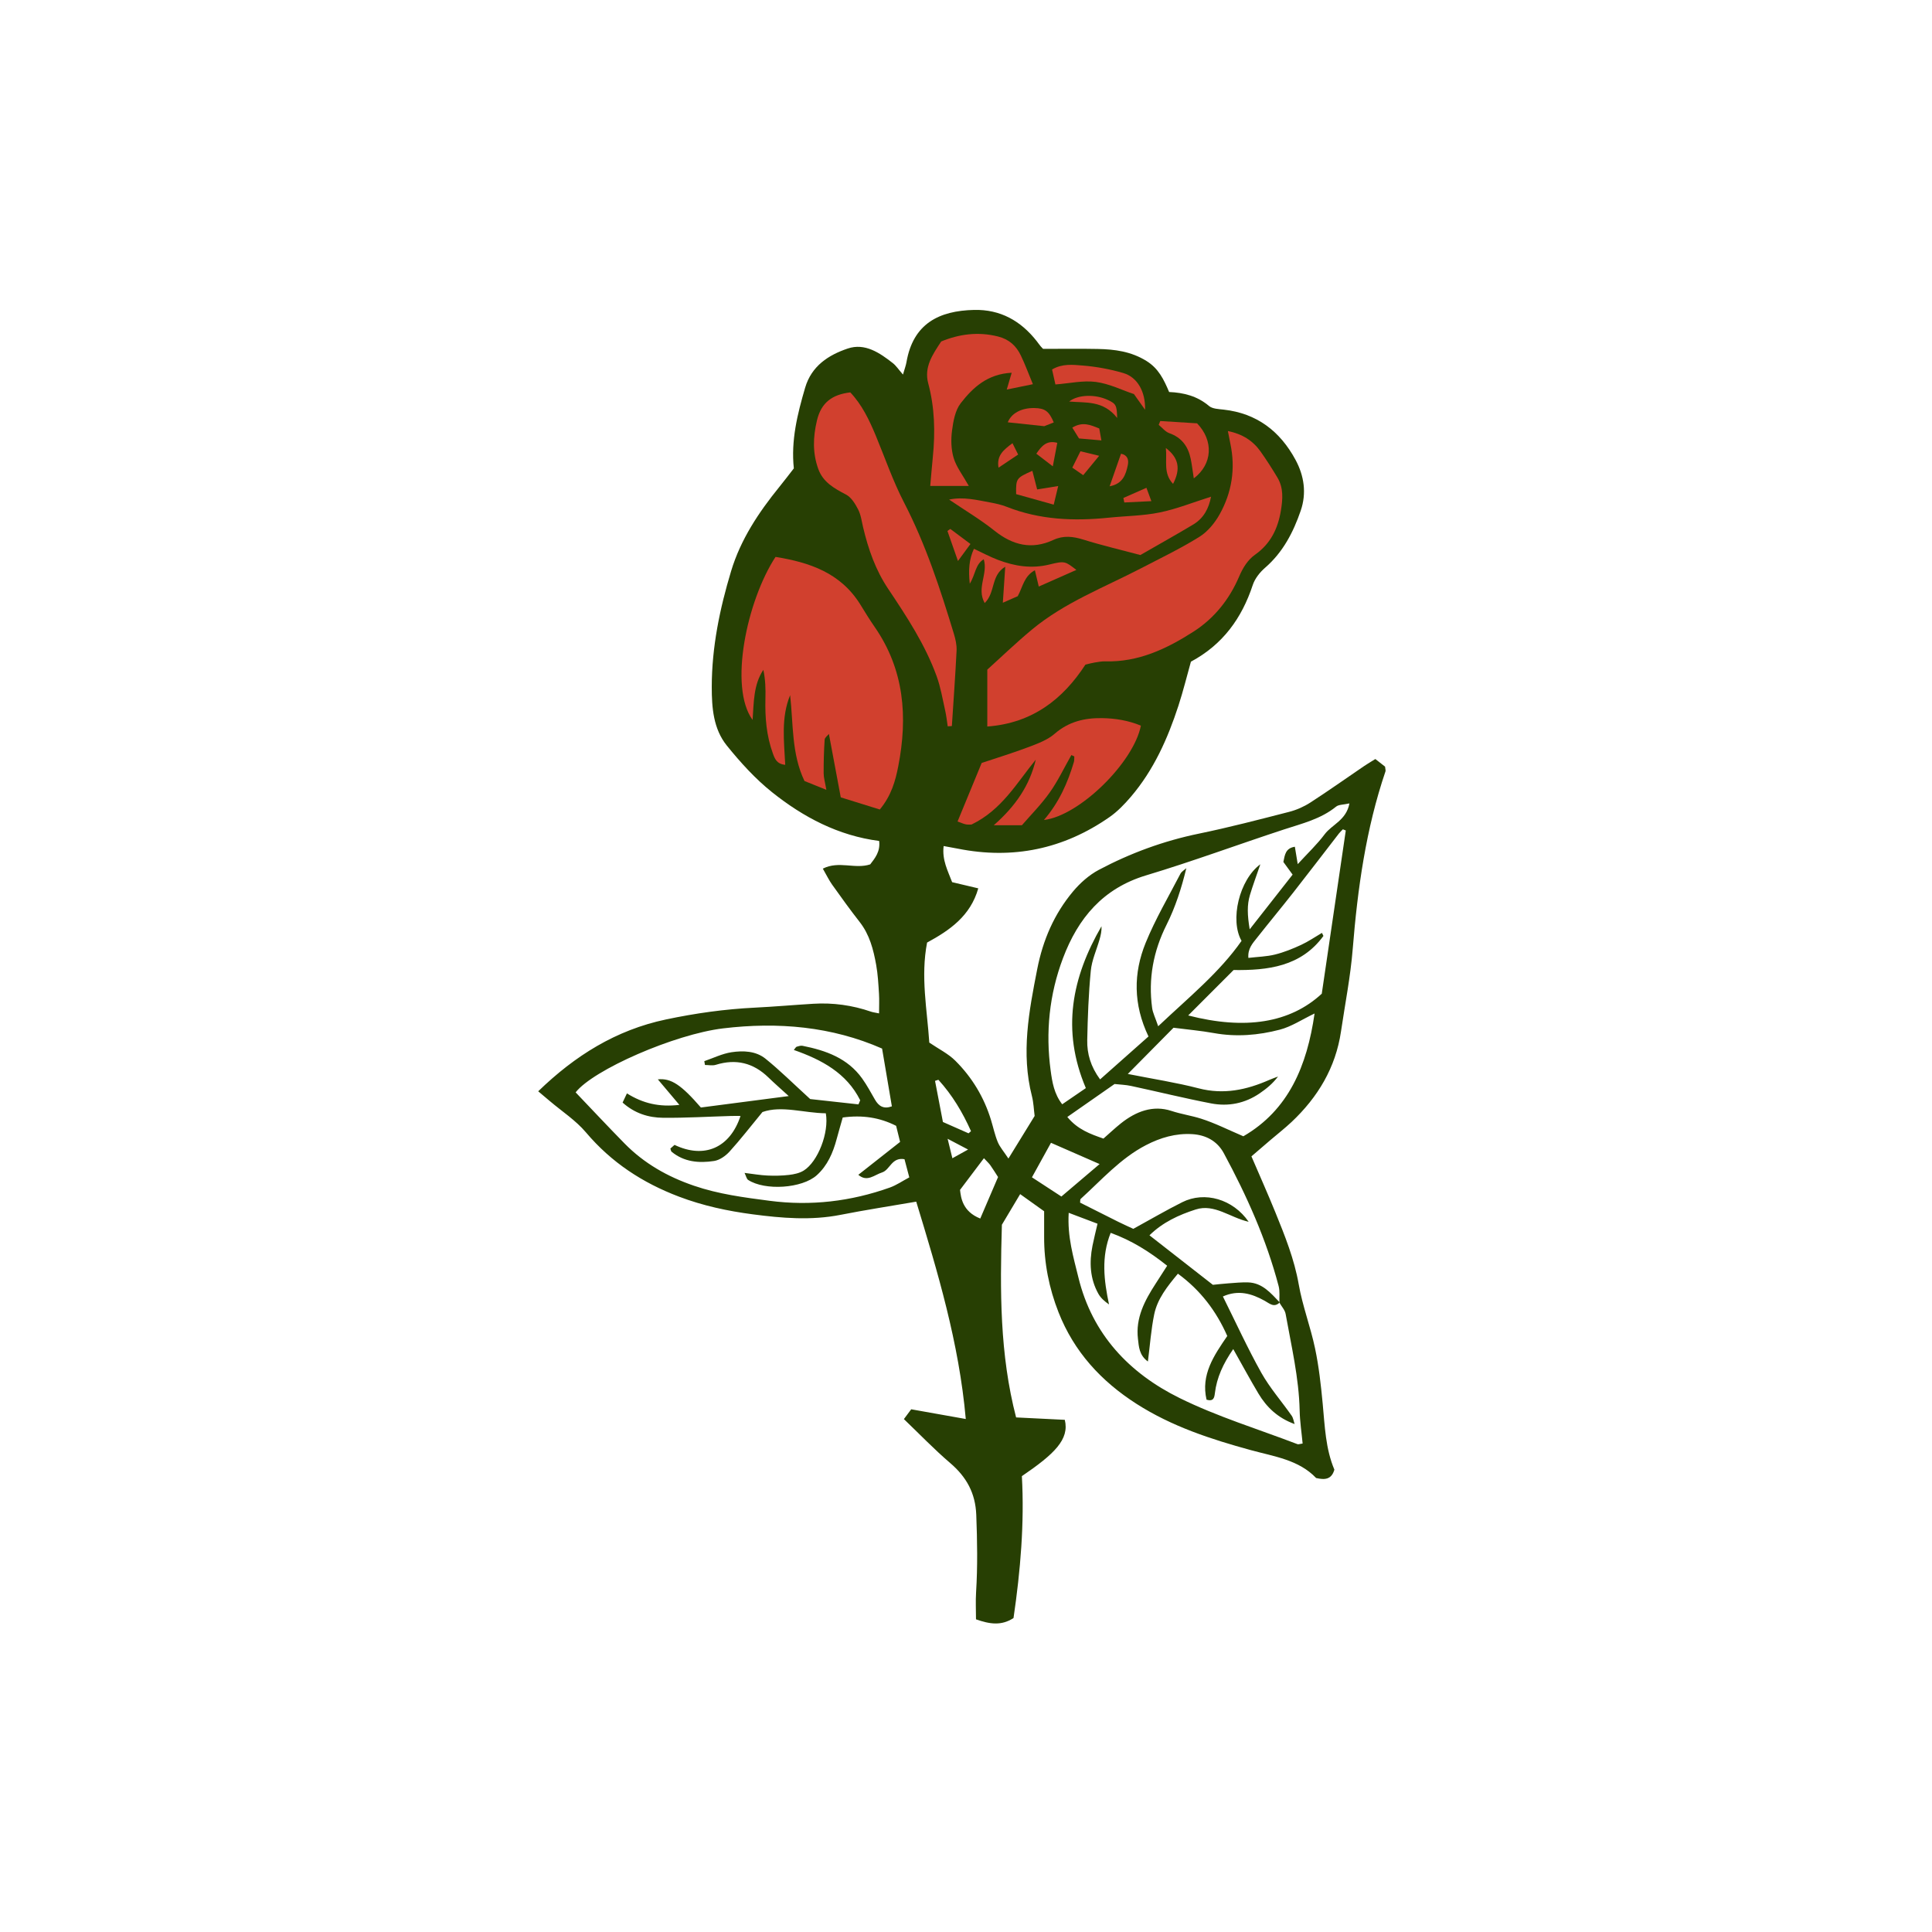 <svg version="1.1" id="svg" xmlns="http://www.w3.org/2000/svg" xmlns:xlink="http://www.w3.org/1999/xlink" x="0px" y="0px"
	 width="200.001px" height="200px" viewBox="0 0 200.001 200" enable-background="new 0 0 200.001 200" xml:space="preserve">
<path class="stroke" fill="#273f03"  fill-rule="evenodd" clip-rule="evenodd" d="M93.476,38.774c0.171-0.597,0.303-0.934,0.362-1.284
	c0.69-3.997,3.375-5.325,7.005-5.407c2.711-0.062,4.832,1.131,6.48,3.235c0.132,0.168,0.253,0.345,0.39,0.51
	c0.101,0.123,0.216,0.232,0.269,0.287c1.93,0,3.789-0.029,5.647,0.009c1.77,0.036,3.462,0.254,5.056,1.245
	c1.251,0.778,1.796,1.917,2.343,3.212c1.521,0.065,2.922,0.422,4.126,1.444c0.359,0.304,1.002,0.321,1.524,0.38
	c3.419,0.384,5.821,2.22,7.427,5.182c0.907,1.673,1.164,3.475,0.547,5.274c-0.768,2.239-1.842,4.313-3.692,5.915
	c-0.541,0.469-1.054,1.117-1.274,1.784c-1.135,3.435-3.097,6.167-6.402,7.937c-0.418,1.486-0.797,3.035-1.289,4.548
	c-1.115,3.423-2.571,6.685-4.938,9.451c-0.653,0.764-1.376,1.514-2.196,2.086c-4.756,3.318-10.001,4.408-15.699,3.273
	c-0.457-0.091-0.918-0.17-1.475-0.273c-0.18,1.441,0.43,2.555,0.878,3.74c0.876,0.208,1.698,0.402,2.706,0.64
	c-0.811,2.863-2.957,4.342-5.299,5.613c-0.684,3.536,0.008,6.965,0.229,10.354c0.978,0.667,1.968,1.149,2.703,1.885
	c1.725,1.719,2.966,3.775,3.684,6.123c0.234,0.763,0.398,1.554,0.701,2.288c0.215,0.517,0.61,0.959,1.104,1.707
	c0.998-1.621,1.85-3.005,2.713-4.408c-0.09-0.685-0.11-1.389-0.281-2.055c-1.138-4.447-0.31-8.775,0.55-13.153
	c0.594-3.024,1.756-5.7,3.699-8.025c0.739-0.885,1.669-1.71,2.681-2.246c3.265-1.733,6.711-2.996,10.354-3.747
	c3.138-0.646,6.241-1.458,9.346-2.256c0.766-0.197,1.53-0.535,2.194-0.964c1.881-1.215,3.707-2.513,5.558-3.772
	c0.348-0.236,0.712-0.448,1.167-0.732c0.389,0.304,0.745,0.582,1.008,0.787c0.027,0.278,0.075,0.396,0.043,0.487
	c-2.026,5.961-2.885,12.128-3.391,18.378c-0.23,2.865-0.794,5.703-1.215,8.552c-0.555,3.75-2.396,6.807-5.118,9.371
	c-0.695,0.654-1.452,1.242-2.179,1.863c-0.645,0.549-1.284,1.103-1.974,1.694c0.854,1.989,1.699,3.88,2.479,5.798
	c0.983,2.42,1.956,4.831,2.415,7.445c0.391,2.243,1.225,4.406,1.693,6.64c0.395,1.874,0.607,3.792,0.788,5.703
	c0.221,2.337,0.296,4.69,1.212,6.846c-0.297,1.031-0.992,1.073-1.891,0.865c-1.793-1.888-4.348-2.226-6.754-2.885
	c-4.135-1.133-8.174-2.447-11.835-4.79c-3.675-2.352-6.469-5.403-8.072-9.469c-0.986-2.503-1.505-5.122-1.495-7.828
	c0.003-0.899,0-1.798,0-2.643c-0.862-0.616-1.592-1.138-2.482-1.773c-0.703,1.178-1.373,2.301-1.891,3.169
	c-0.202,6.854-0.226,13.408,1.471,19.947c1.709,0.084,3.389,0.167,5.041,0.249c0.496,2.028-1.081,3.541-4.443,5.83
	c0.27,4.863-0.144,9.788-0.865,14.687c-1.24,0.819-2.461,0.641-3.884,0.135c0-0.917-0.05-1.868,0.009-2.812
	c0.167-2.667,0.122-5.326,0.019-7.996c-0.087-2.265-1.016-3.935-2.704-5.376c-1.654-1.414-3.169-2.994-4.788-4.544
	c0.346-0.464,0.556-0.746,0.757-1.015c1.843,0.329,3.613,0.644,5.649,1.006c-0.703-7.923-2.919-15.237-5.129-22.5
	c-2.71,0.467-5.282,0.861-7.833,1.364c-3.045,0.602-6.088,0.343-9.102-0.054c-2.585-0.339-5.139-0.886-7.616-1.825
	c-3.787-1.434-7.01-3.545-9.642-6.657c-1.054-1.248-2.486-2.175-3.748-3.248c-0.361-0.308-0.727-0.612-1.192-1.004
	c3.806-3.687,8.034-6.339,13.222-7.436c3.048-0.644,6.099-1.072,9.201-1.224c2.018-0.1,4.031-0.278,6.047-0.401
	c2.048-0.126,4.044,0.15,5.985,0.819c0.195,0.067,0.408,0.088,0.83,0.177c0-0.738,0.034-1.391-0.007-2.04
	c-0.064-0.999-0.115-2.006-0.293-2.988c-0.283-1.577-0.678-3.12-1.705-4.432c-0.986-1.261-1.923-2.563-2.854-3.869
	c-0.33-0.464-0.577-0.987-0.962-1.656c1.671-0.845,3.311,0.083,4.906-0.442c0.486-0.633,1.063-1.324,0.924-2.424
	c-4.216-0.542-7.85-2.458-11.093-5.051c-1.736-1.388-3.271-3.083-4.673-4.819c-1.396-1.73-1.563-3.906-1.562-6.089
	c0.005-4.11,0.828-8.081,2.003-11.979c0.985-3.27,2.853-6.076,4.99-8.709c0.503-0.62,0.987-1.258,1.503-1.921
	c-0.307-2.88,0.368-5.618,1.169-8.348c0.663-2.262,2.424-3.389,4.409-4.059c1.775-0.599,3.304,0.437,4.676,1.515
	C92.754,37.846,92.991,38.217,93.476,38.774z M132.447,134.854c-0.022-0.575,0.06-1.176-0.083-1.719
	c-1.27-4.836-3.306-9.364-5.671-13.748c-0.68-1.264-1.849-1.898-3.285-1.982c-1.702-0.1-3.277,0.364-4.771,1.137
	c-2.653,1.374-4.601,3.61-6.77,5.574c-0.056,0.05-0.03,0.19-0.055,0.38c1.301,0.654,2.629,1.328,3.962,1.99
	c0.569,0.283,1.151,0.539,1.547,0.723c1.801-0.985,3.407-1.929,5.072-2.761c2.315-1.157,5.244-0.323,6.869,2.032
	c-1.944-0.44-3.542-1.895-5.48-1.275c-1.746,0.559-3.415,1.325-4.788,2.674c2.247,1.755,4.344,3.392,6.564,5.126
	c0.422-0.041,1.003-0.111,1.585-0.152c0.684-0.049,1.369-0.12,2.053-0.1c1.489,0.043,2.358,1.114,3.284,2.074
	c-0.591,0.575-1.039,0.12-1.557-0.169c-1.337-0.745-2.729-1.165-4.329-0.447c1.339,2.687,2.554,5.354,3.981,7.903
	c0.882,1.571,2.098,2.952,3.137,4.437c0.17,0.242,0.208,0.576,0.308,0.867c-1.737-0.626-2.903-1.741-3.755-3.17
	c-0.86-1.442-1.656-2.922-2.6-4.592c-1.057,1.532-1.704,2.951-1.9,4.568c-0.056,0.454-0.129,0.884-0.862,0.674
	c-0.605-2.585,0.757-4.572,2.145-6.595c-1.135-2.577-2.768-4.737-5.11-6.451c-1.116,1.34-2.123,2.611-2.454,4.208
	c-0.322,1.562-0.433,3.168-0.653,4.882c-0.911-0.656-0.935-1.539-1.03-2.349c-0.256-2.155,0.693-3.947,1.811-5.676
	c0.392-0.607,0.78-1.215,1.214-1.888c-1.858-1.479-3.688-2.622-5.848-3.405c-0.999,2.497-0.697,4.917-0.172,7.41
	c-0.461-0.32-0.854-0.664-1.097-1.094c-0.878-1.567-0.956-3.256-0.614-4.981c0.144-0.721,0.326-1.434,0.521-2.28
	c-1.037-0.393-1.938-0.734-2.983-1.129c-0.149,2.489,0.488,4.582,1.006,6.7c1.439,5.886,5.261,9.902,10.472,12.474
	c3.906,1.928,8.127,3.214,12.212,4.778c0.086,0.033,0.206-0.023,0.526-0.068c-0.106-1.134-0.282-2.279-0.308-3.427
	c-0.076-3.39-0.861-6.673-1.451-9.984C133.016,135.607,132.666,135.244,132.447,134.854z M88.869,114.326
	c0.06-0.141,0.12-0.284,0.18-0.425c-1.409-2.819-3.987-4.199-6.87-5.208c0.154-0.185,0.208-0.311,0.291-0.335
	c0.199-0.061,0.423-0.133,0.616-0.095c2.408,0.48,4.659,1.277,6.165,3.383c0.495,0.692,0.901,1.45,1.327,2.19
	c0.392,0.68,0.901,1.001,1.749,0.693c-0.327-1.935-0.647-3.819-1.013-5.981c-5.206-2.286-10.762-2.775-16.461-2.09
	c-5.015,0.603-13.434,4.283-15.263,6.624c1.679,1.757,3.349,3.544,5.063,5.29c2.021,2.057,4.436,3.433,7.177,4.372
	c2.559,0.877,5.188,1.216,7.833,1.562c4.267,0.558,8.419,0.067,12.458-1.372c0.68-0.243,1.292-0.671,2.01-1.052
	c-0.199-0.756-0.355-1.346-0.497-1.881c-1.339-0.236-1.493,1.111-2.332,1.374c-0.779,0.244-1.536,1.034-2.448,0.24
	c1.468-1.155,2.871-2.26,4.324-3.404c-0.162-0.659-0.299-1.211-0.411-1.666c-1.706-0.864-3.486-1.138-5.527-0.862
	c-0.2,0.712-0.426,1.473-0.631,2.24c-0.378,1.416-0.952,2.743-2.052,3.733c-1.53,1.38-5.376,1.619-7.106,0.492
	c-0.166-0.107-0.212-0.398-0.375-0.728c0.902,0.109,1.634,0.239,2.366,0.272c0.746,0.034,1.502,0.021,2.241-0.066
	c0.519-0.06,1.079-0.179,1.513-0.447c1.469-0.907,2.649-3.936,2.293-5.932c-2.273-0.025-4.57-0.832-6.559-0.13
	c-1.287,1.563-2.298,2.875-3.41,4.097c-0.408,0.448-1.021,0.882-1.594,0.97c-1.555,0.238-3.1,0.116-4.4-0.954
	c-0.068-0.057-0.076-0.188-0.129-0.332c0.14-0.123,0.293-0.258,0.432-0.379c3.076,1.47,5.736,0.317,6.831-2.995
	c-0.341,0-0.655-0.008-0.968,0.001c-2.347,0.068-4.694,0.208-7.041,0.188c-1.509-0.013-2.941-0.448-4.199-1.575
	c0.149-0.316,0.286-0.608,0.448-0.951c1.675,1.048,3.362,1.433,5.429,1.189c-0.823-0.976-1.484-1.759-2.228-2.64
	c1.376-0.144,2.433,0.578,4.455,2.913c2.858-0.372,5.828-0.758,9.093-1.184c-0.861-0.787-1.496-1.338-2.098-1.923
	c-1.564-1.519-3.363-1.961-5.454-1.311c-0.341,0.106-0.744,0.015-1.118,0.015c-0.022-0.131-0.046-0.264-0.069-0.396
	c0.934-0.319,1.849-0.775,2.809-0.922c1.214-0.186,2.53-0.135,3.527,0.669c1.485,1.197,2.843,2.551,4.626,4.177
	C85.188,113.922,87.028,114.124,88.869,114.326z M119.896,106.237c3.203-3.026,6.34-5.564,8.63-8.839
	c-1.233-2.148-0.235-6.329,1.945-7.927c-0.417,1.22-0.781,2.193-1.079,3.187c-0.307,1.025-0.266,2.068-0.024,3.547
	c1.646-2.099,3.064-3.906,4.444-5.664c-0.41-0.562-0.688-0.94-0.957-1.311c0.151-0.719,0.205-1.422,1.189-1.575
	c0.093,0.559,0.174,1.05,0.297,1.8c1.042-1.138,2.01-2.047,2.791-3.094c0.754-1.009,2.234-1.441,2.562-3.192
	c-0.635,0.143-1.109,0.113-1.381,0.333c-1.585,1.287-3.506,1.745-5.383,2.359c-4.767,1.562-9.476,3.312-14.277,4.754
	c-4.477,1.345-7.053,4.439-8.613,8.575c-1.418,3.757-1.815,7.667-1.274,11.651c0.162,1.184,0.353,2.391,1.194,3.475
	c0.898-0.615,1.715-1.175,2.447-1.675c-2.56-6.027-1.429-11.491,1.621-16.755c0.027,0.474-0.076,0.929-0.204,1.376
	c-0.308,1.076-0.798,2.134-0.904,3.229c-0.231,2.389-0.321,4.794-0.369,7.195c-0.027,1.396,0.354,2.723,1.331,4.053
	c1.726-1.53,3.376-2.994,5.01-4.444c-1.594-3.341-1.564-6.567-0.294-9.69c1.004-2.462,2.368-4.778,3.596-7.146
	c0.123-0.238,0.407-0.393,0.616-0.586c-0.498,2.062-1.131,4.028-2.045,5.854c-1.379,2.751-1.904,5.595-1.495,8.62
	C119.339,104.851,119.589,105.333,119.896,106.237z M121.482,106.392c-1.63,1.648-3.092,3.126-4.731,4.784
	c2.647,0.527,5.023,0.889,7.336,1.489c2.587,0.672,4.954,0.162,7.299-0.868c0.3-0.132,0.61-0.236,0.916-0.354
	c-0.549,0.733-1.205,1.265-1.9,1.74c-1.524,1.042-3.246,1.385-5.026,1.042c-2.775-0.535-5.523-1.214-8.288-1.808
	c-0.566-0.122-1.156-0.138-1.709-0.199c-1.649,1.151-3.24,2.26-4.89,3.411c1.078,1.305,2.365,1.757,3.739,2.239
	c0.623-0.545,1.2-1.094,1.822-1.588c1.539-1.221,3.303-1.906,5.213-1.278c1.018,0.335,2.059,0.484,3.055,0.798
	c1.442,0.455,2.809,1.153,4.394,1.828c4.692-2.718,6.595-7.302,7.373-12.711c-1.306,0.624-2.396,1.36-3.598,1.674
	c-2.225,0.583-4.513,0.772-6.823,0.353C124.312,106.7,122.938,106.58,121.482,106.392z M139.317,85.972
	c-0.1-0.041-0.201-0.081-0.302-0.121c-0.137,0.143-0.287,0.276-0.408,0.432c-1.565,2.022-3.116,4.058-4.694,6.07
	c-1.249,1.593-2.544,3.151-3.798,4.742c-0.438,0.557-0.962,1.103-0.882,2.067c0.982-0.115,1.893-0.133,2.756-0.348
	c0.925-0.23,1.828-0.595,2.696-0.995c0.753-0.347,1.445-0.826,2.163-1.246c0.053,0.105,0.104,0.211,0.154,0.316
	c-2.328,3.185-5.775,3.575-9.301,3.529c-1.591,1.591-3.098,3.101-4.698,4.702c5.908,1.526,10.555,0.776,13.827-2.251
	C137.643,97.354,138.479,91.663,139.317,85.972z M113.83,120.504c-1.835-0.802-3.335-1.459-5.032-2.201
	c-0.669,1.213-1.317,2.389-1.971,3.572c1.094,0.713,2.021,1.319,3.048,1.989C111.144,122.788,112.349,121.763,113.83,120.504z
	 M101.857,119.898c-0.75,0.994-1.447,1.917-2.474,3.278c0.091,0.776,0.236,2.23,2.094,2.967c0.628-1.467,1.227-2.865,1.842-4.296
	c-0.273-0.421-0.52-0.827-0.794-1.214C102.377,120.424,102.182,120.251,101.857,119.898z M100.264,117.321
	c0.085-0.074,0.171-0.147,0.255-0.221c-0.864-1.938-1.939-3.743-3.377-5.321c-0.115,0.038-0.23,0.076-0.347,0.114
	c0.279,1.458,0.56,2.916,0.816,4.255C98.633,116.599,99.448,116.96,100.264,117.321z M100.215,119
	c-0.76-0.399-1.281-0.674-2.118-1.113c0.22,0.896,0.34,1.385,0.494,2.016C99.118,119.61,99.517,119.389,100.215,119z"/>
<path fill-rule="evenodd" clip-rule="evenodd" fill="#d1402e" class="fill" d="M91.078,83.8c-1.347-0.418-2.653-0.825-4.042-1.258
	c-0.42-2.245-0.818-4.369-1.229-6.565c-0.132,0.17-0.425,0.375-0.439,0.596c-0.077,1.159-0.108,2.324-0.103,3.486
	c0.002,0.46,0.146,0.919,0.28,1.703c-0.893-0.359-1.549-0.623-2.264-0.91c-1.354-2.83-1.147-5.896-1.487-8.887
	c-0.952,2.321-0.627,4.745-0.507,7.209c-0.882-0.081-1.083-0.636-1.28-1.179c-0.668-1.835-0.82-3.74-0.77-5.676
	c0.025-0.983,0.004-1.968-0.217-2.977c-1.016,1.537-0.98,3.304-1.111,5.185c-2.489-3.406-0.584-12.357,2.373-16.876
	c3.504,0.564,6.749,1.639,8.792,4.951c0.476,0.772,0.95,1.549,1.468,2.295c3.074,4.431,3.443,9.325,2.444,14.433
	C92.69,80.841,92.282,82.342,91.078,83.8z"/>
<path fill-rule="evenodd" clip-rule="evenodd" fill="#d1402e" class="fill" d="M127.11,44.62c1.514,0.31,2.596,1.009,3.389,2.129
	c0.617,0.871,1.194,1.774,1.741,2.69c0.643,1.074,0.554,2.236,0.358,3.42c-0.311,1.869-1.061,3.42-2.668,4.559
	c-0.761,0.538-1.262,1.344-1.658,2.273c-1,2.344-2.564,4.317-4.735,5.706c-2.773,1.774-5.7,3.163-9.118,3.065
	c-0.369-0.011-0.744,0.068-1.113,0.125c-0.262,0.041-0.518,0.115-0.941,0.212c-2.318,3.565-5.479,6.064-10.159,6.41
	c0-1.858,0-3.708,0-5.89c1.387-1.25,2.959-2.766,4.633-4.156c3.368-2.795,7.449-4.345,11.278-6.332
	c2.035-1.056,4.108-2.052,6.048-3.261c0.858-0.534,1.595-1.437,2.096-2.334c1.26-2.259,1.65-4.714,1.112-7.281
	C127.287,45.556,127.214,45.153,127.11,44.62z"/>
<path fill-rule="evenodd" clip-rule="evenodd" fill="#d1402e" class="fill" d="M98.109,75.19c-0.085-0.546-0.142-1.099-0.264-1.637
	c-0.269-1.188-0.467-2.406-0.881-3.544c-1.192-3.287-3.105-6.189-5.036-9.077c-1.296-1.936-2.046-4.098-2.579-6.347
	c-0.147-0.624-0.228-1.291-0.515-1.847c-0.3-0.584-0.709-1.257-1.255-1.542c-1.218-0.636-2.372-1.276-2.866-2.636
	c-0.602-1.655-0.554-3.315-0.141-5.04c0.444-1.857,1.586-2.68,3.451-2.9c1.208,1.276,1.96,2.85,2.637,4.474
	c0.959,2.312,1.776,4.7,2.922,6.917c2.252,4.348,3.754,8.958,5.168,13.611c0.169,0.557,0.303,1.162,0.275,1.736
	c-0.128,2.603-0.32,5.202-0.488,7.803C98.396,75.171,98.252,75.181,98.109,75.19z"/>
<path fill-rule="evenodd" clip-rule="evenodd" fill="#d1402e" class="fill" d="M118.105,75.119c-0.749,3.813-6.354,9.332-10.036,9.767
	c1.573-1.832,2.461-3.857,3.099-6.001c0.054-0.183,0.031-0.388,0.044-0.582c-0.102-0.046-0.202-0.092-0.304-0.138
	c-0.741,1.301-1.384,2.669-2.246,3.883c-0.888,1.251-1.987,2.352-2.873,3.379c-1.025,0-1.789,0-2.911,0
	c2.27-1.995,3.715-4.127,4.346-6.788c-1.968,2.406-3.512,5.2-6.646,6.713c-0.038,0-0.307,0.033-0.564-0.009
	c-0.246-0.041-0.48-0.159-0.887-0.302c0.839-2.033,1.642-3.984,2.497-6.061c1.551-0.519,3.232-1.032,4.874-1.652
	c0.938-0.355,1.945-0.729,2.682-1.37c1.441-1.255,3.093-1.645,4.895-1.618C115.458,74.36,116.822,74.587,118.105,75.119z"/>
<path fill-rule="evenodd" clip-rule="evenodd" fill="#d1402e" class="fill" d="M100.293,50.306c-1.427,0-2.629,0-3.994,0
	c0.091-1.031,0.171-2.016,0.268-2.999c0.256-2.564,0.198-5.105-0.475-7.613c-0.452-1.689,0.438-2.975,1.344-4.347
	c1.88-0.768,3.821-1.03,5.879-0.513c1.147,0.289,1.888,0.968,2.364,1.969c0.434,0.907,0.783,1.854,1.245,2.968
	c-0.935,0.192-1.78,0.366-2.704,0.557c0.173-0.594,0.309-1.057,0.509-1.741c-2.501,0.126-4.022,1.534-5.277,3.155
	c-0.575,0.743-0.771,1.863-0.899,2.843c-0.12,0.929-0.097,1.949,0.173,2.835C99.009,48.356,99.659,49.179,100.293,50.306z"/>
<path fill-rule="evenodd" clip-rule="evenodd" fill="#d1402e" class="fill" d="M98.252,51.716c1.47-0.309,2.866,0.044,4.264,0.301
	c0.575,0.106,1.159,0.235,1.702,0.449c3.422,1.352,6.965,1.494,10.568,1.124c1.754-0.18,3.541-0.188,5.259-0.539
	c1.758-0.359,3.448-1.042,5.323-1.633c-0.228,1.196-0.748,2.221-1.834,2.873c-1.78,1.068-3.593,2.078-5.485,3.166
	c-2.007-0.535-3.976-0.997-5.9-1.597c-1.075-0.334-2.06-0.449-3.104,0.035c-2.235,1.035-4.205,0.554-6.099-0.958
	C101.504,53.785,99.9,52.835,98.252,51.716z"/>
<path fill-rule="evenodd" clip-rule="evenodd" fill="#d1402e" class="fill" d="M101.935,62.428c-0.879-1.566,0.375-3.013-0.098-4.535
	c-0.887,0.54-0.84,1.55-1.445,2.533c-0.153-1.438-0.073-2.521,0.43-3.615c0.863,0.403,1.659,0.834,2.499,1.151
	c1.72,0.652,3.466,0.934,5.321,0.475c1.611-0.4,1.633-0.319,2.786,0.56c-1.336,0.591-2.577,1.141-3.893,1.722
	c-0.146-0.608-0.259-1.082-0.403-1.686c-1.124,0.61-1.24,1.693-1.774,2.683c-0.349,0.154-0.812,0.358-1.544,0.68
	c0.089-1.341,0.162-2.421,0.25-3.728C102.551,59.568,103.072,61.315,101.935,62.428z"/>
<path fill-rule="evenodd" clip-rule="evenodd" fill="#d1402e" class="fill" d="M118.538,42.42c-0.419-0.589-0.74-1.044-1.15-1.621
	c-1.238-0.416-2.56-1.079-3.943-1.261c-1.326-0.175-2.718,0.148-4.188,0.262c-0.117-0.523-0.229-1.021-0.347-1.549
	c1.049-0.627,2.153-0.493,3.17-0.411c1.42,0.115,2.852,0.378,4.219,0.782C117.753,39.052,118.59,40.559,118.538,42.42z"/>
<path fill-rule="evenodd" clip-rule="evenodd" fill="#d1402e" class="fill" d="M123.582,49.521c-0.118-0.769-0.191-1.394-0.317-2.008
	c-0.26-1.279-0.919-2.212-2.218-2.671c-0.415-0.146-0.734-0.565-1.097-0.859c0.053-0.133,0.106-0.266,0.16-0.398
	c1.283,0.081,2.568,0.161,3.812,0.239C125.652,45.616,125.529,48.055,123.582,49.521z"/>
<path fill-rule="evenodd" clip-rule="evenodd" fill="#d1402e" class="fill" d="M106.87,48.739c0.172,0.671,0.312,1.207,0.497,1.927
	c0.661-0.106,1.293-0.208,2.179-0.352c-0.159,0.663-0.293,1.218-0.465,1.927c-1.414-0.396-2.67-0.747-3.891-1.089
	C105.166,49.532,105.198,49.481,106.87,48.739z"/>
<path fill-rule="evenodd" clip-rule="evenodd" fill="#d1402e" class="fill" d="M109.085,43.728c-0.432,0.17-0.859,0.341-0.983,0.391
	c-1.475-0.157-2.632-0.281-3.778-0.402c0.382-0.937,1.408-1.498,2.747-1.476C108.169,42.258,108.592,42.559,109.085,43.728z"/>
<path fill-rule="evenodd" clip-rule="evenodd" fill="#d1402e" class="fill" d="M115.649,43.268c-1.445-1.844-3.246-1.55-4.967-1.701
	c0.901-0.728,2.714-0.776,4.012-0.159C115.525,41.802,115.616,41.946,115.649,43.268z"/>
<path fill-rule="evenodd" clip-rule="evenodd" fill="#d1402e" class="fill" d="M112.134,49.191c-0.47-0.325-0.754-0.521-1.129-0.781
	c0.277-0.557,0.524-1.055,0.844-1.694c0.59,0.143,1.097,0.265,1.936,0.468C113.134,47.974,112.693,48.51,112.134,49.191z"/>
<path fill-rule="evenodd" clip-rule="evenodd" fill="#d1402e" class="fill" d="M111.005,44.268c1.08-0.658,1.895-0.271,2.79,0.088
	c0.058,0.321,0.119,0.665,0.223,1.235c-0.832-0.072-1.536-0.134-2.32-0.203C111.496,45.062,111.284,44.72,111.005,44.268z"/>
<path fill-rule="evenodd" clip-rule="evenodd" fill="#d1402e" class="fill" d="M121.436,50.089c-1.04-1.098-0.603-2.369-0.746-3.71
	C122.035,47.403,122.237,48.551,121.436,50.089z"/>
<path fill-rule="evenodd" clip-rule="evenodd" fill="#d1402e" class="fill" d="M99.168,58.074c-0.446-1.277-0.768-2.192-1.089-3.108
	c0.1-0.07,0.198-0.141,0.297-0.211c0.661,0.494,1.322,0.988,2.086,1.558C100.083,56.829,99.755,57.273,99.168,58.074z"/>
<path fill-rule="evenodd" clip-rule="evenodd" fill="#d1402e" class="fill" d="M114.869,50.342c0.433-1.238,0.796-2.279,1.179-3.372
	c0.643,0.126,0.824,0.593,0.706,1.167C116.547,49.133,116.238,50.085,114.869,50.342z"/>
<path fill-rule="evenodd" clip-rule="evenodd" fill="#d1402e" class="fill" d="M109.451,45.841c-0.146,0.77-0.28,1.473-0.464,2.433
	c-0.642-0.493-1.151-0.882-1.705-1.307C107.832,46.155,108.358,45.551,109.451,45.841z"/>
<path fill-rule="evenodd" clip-rule="evenodd" fill="#d1402e" class="fill" d="M116.293,51.548c0.747-0.329,1.493-0.658,2.386-1.051
	c0.186,0.5,0.315,0.853,0.511,1.382c-1.062,0.052-1.933,0.094-2.802,0.137C116.355,51.86,116.325,51.705,116.293,51.548z"/>
<path fill-rule="evenodd" clip-rule="evenodd" fill="#d1402e" class="fill" d="M104.812,45.881c0.234,0.468,0.389,0.776,0.587,1.174
	c-0.683,0.456-1.312,0.876-2.032,1.359C103.16,47.171,103.853,46.59,104.812,45.881z"/>
</svg>
